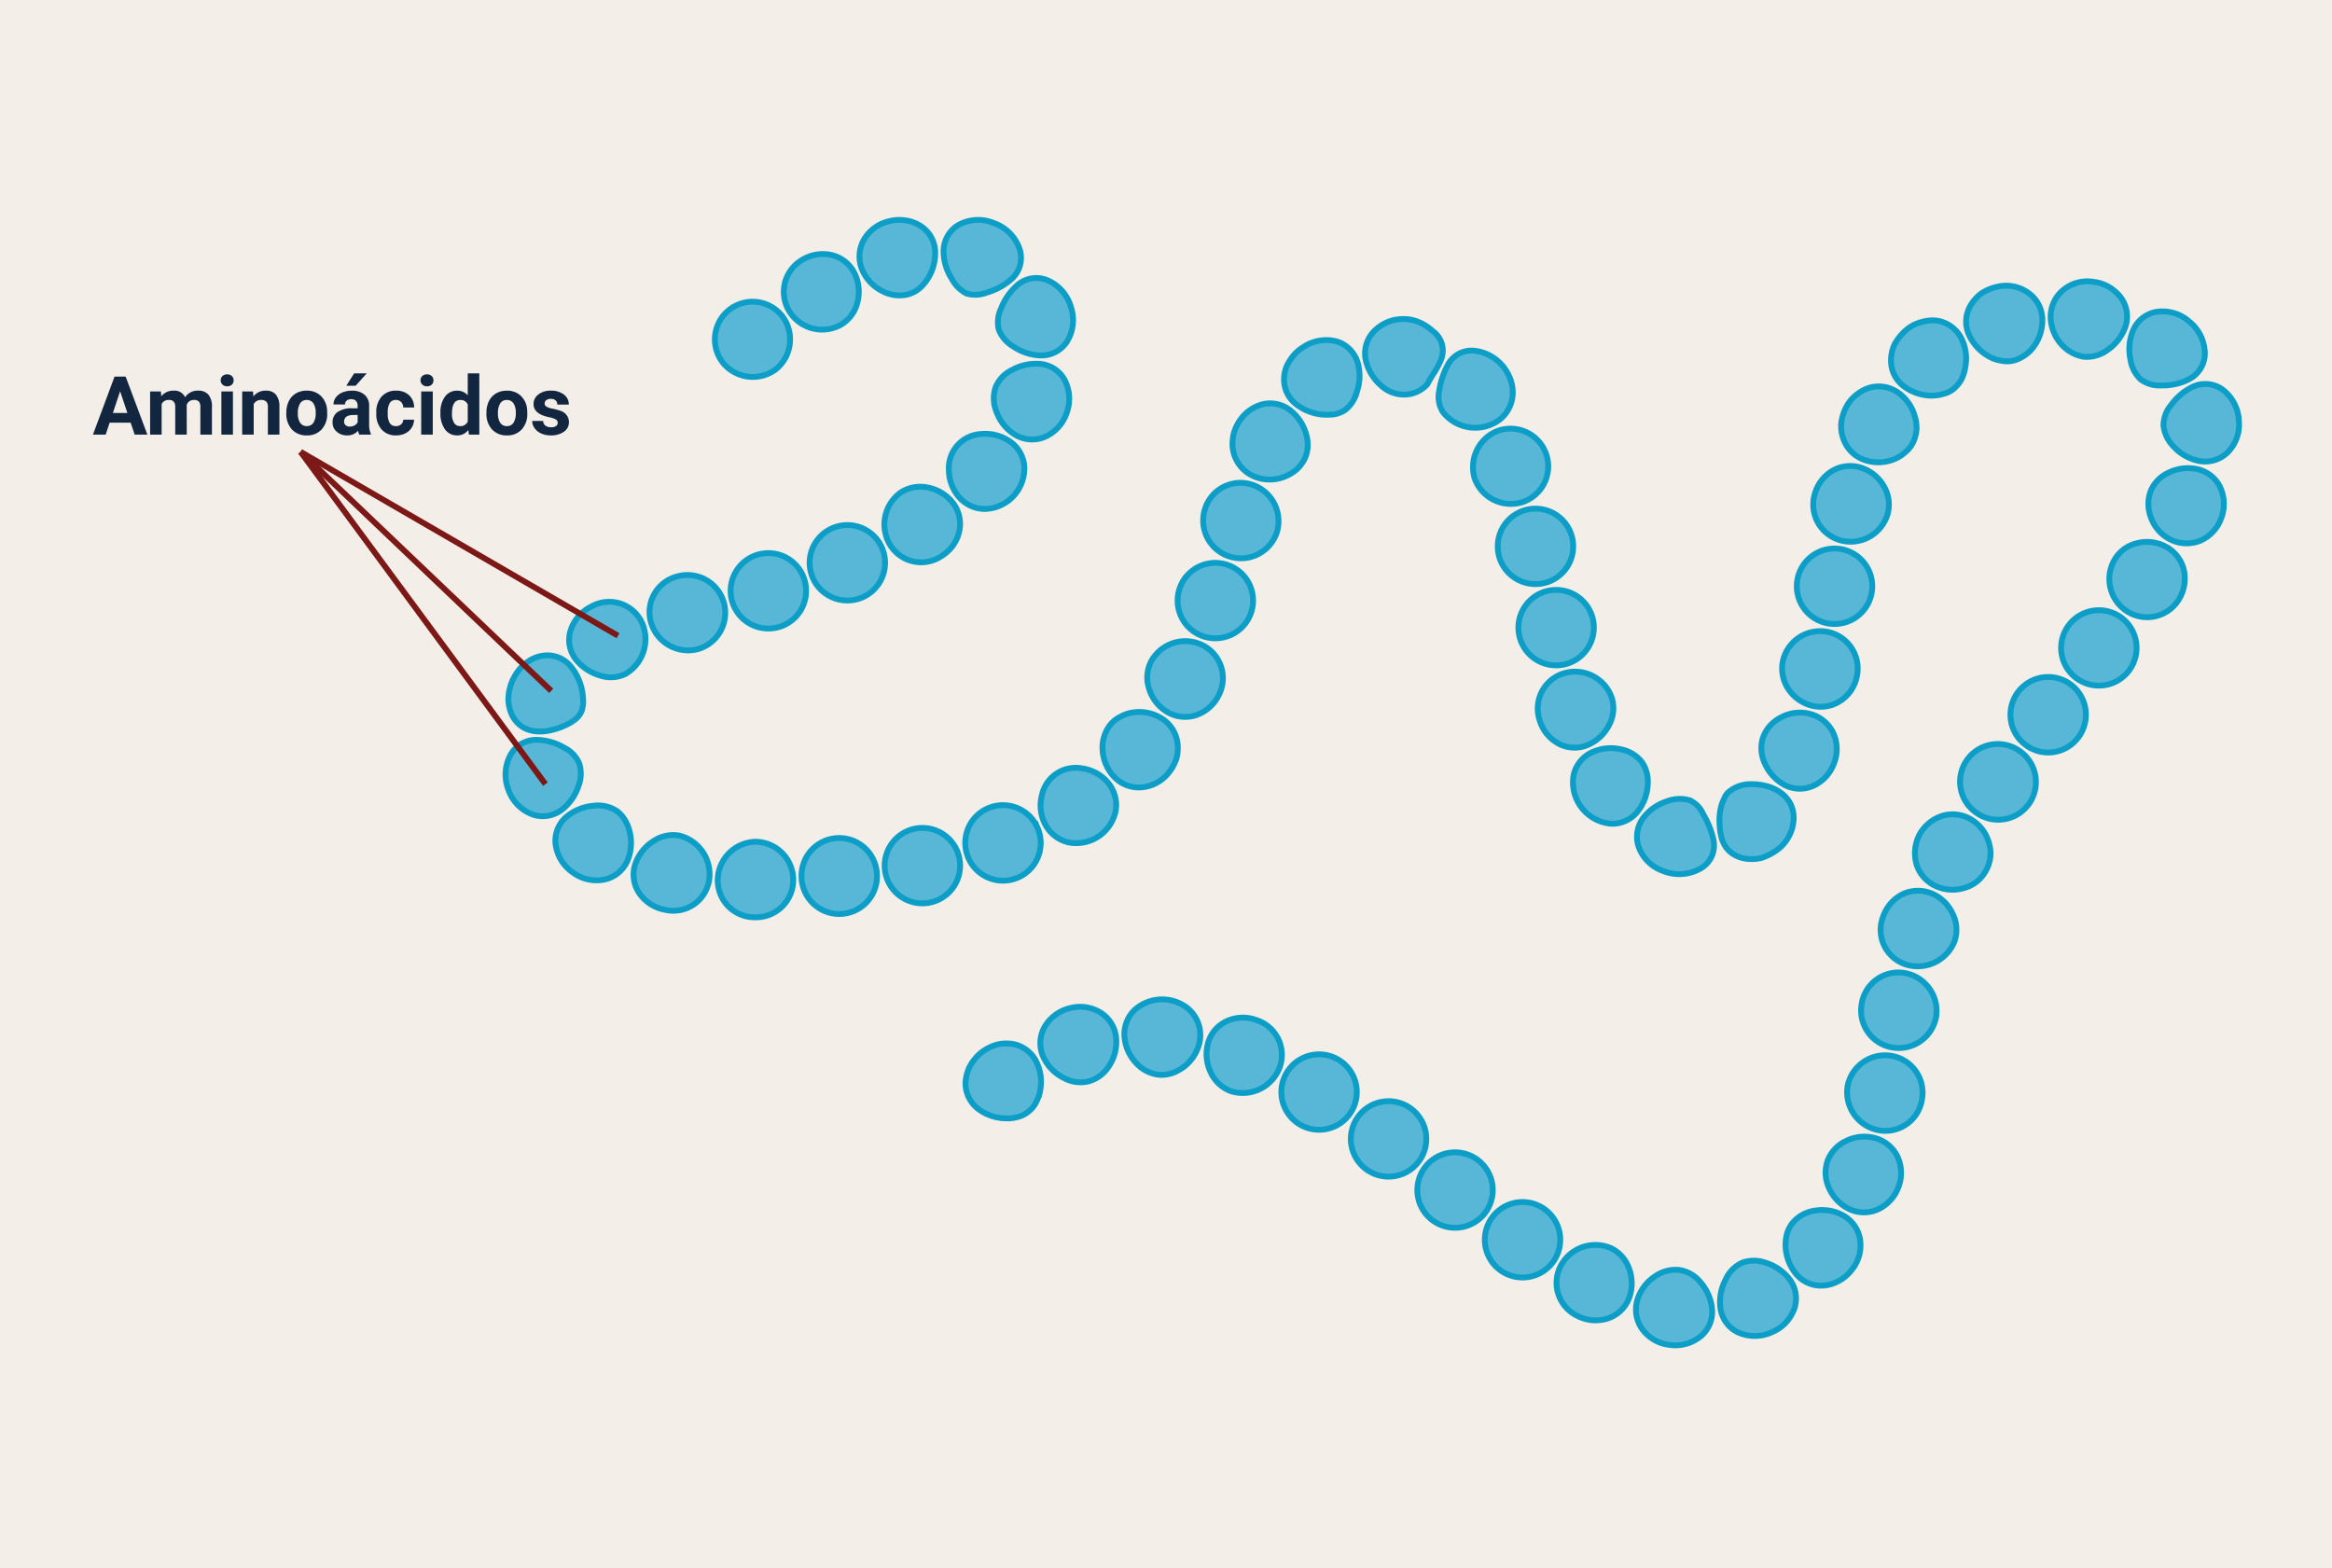 <svg xmlns="http://www.w3.org/2000/svg" xmlns:xlink="http://www.w3.org/1999/xlink" width="400" height="269" viewBox="0 0 400 269">
  <defs>
    <clipPath id="clip-path">
      <rect id="Rectángulo_401633" data-name="Rectángulo 401633" width="298.773" height="194.477" fill="none"/>
    </clipPath>
  </defs>
  <g id="Grupo_1101721" data-name="Grupo 1101721" transform="translate(-1020.051 -6734)">
    <rect id="Rectángulo_401638" data-name="Rectángulo 401638" width="400" height="269" transform="translate(1020.051 6734)" fill="#f4eee8"/>
    <g id="Grupo_1101535" data-name="Grupo 1101535" transform="translate(1.051 -37)">
      <path id="Trazado_893711" data-name="Trazado 893711" d="M-34.593-2.051h-3.6L-38.873,0h-2.181l3.705-9.953h1.9L-31.722,0H-33.9Zm-3.042-1.661h2.488L-36.4-7.437ZM-29.4-7.4l.062.827a2.6,2.6,0,0,1,2.126-.964,1.973,1.973,0,0,1,1.962,1.128,2.54,2.54,0,0,1,2.222-1.128,2.206,2.206,0,0,1,1.791.7,3.221,3.221,0,0,1,.588,2.109V0H-22.63V-4.728a1.414,1.414,0,0,0-.246-.922,1.089,1.089,0,0,0-.868-.291,1.233,1.233,0,0,0-1.23.85L-24.968,0h-1.976V-4.721a1.4,1.4,0,0,0-.253-.932,1.1,1.1,0,0,0-.861-.288,1.28,1.28,0,0,0-1.217.7V0H-31.25V-7.4ZM-17.045,0h-1.982V-7.4h1.982Zm-2.1-9.311a.973.973,0,0,1,.3-.731,1.117,1.117,0,0,1,.81-.287,1.12,1.12,0,0,1,.807.287.967.967,0,0,1,.3.731.97.97,0,0,1-.3.738,1.122,1.122,0,0,1-.8.287,1.122,1.122,0,0,1-.8-.287A.97.97,0,0,1-19.144-9.311ZM-13.6-7.4l.062.854a2.582,2.582,0,0,1,2.126-.991,2.146,2.146,0,0,1,1.75.69,3.221,3.221,0,0,1,.588,2.064V0H-11.05V-4.741a1.287,1.287,0,0,0-.273-.915,1.222,1.222,0,0,0-.909-.284,1.359,1.359,0,0,0-1.251.713V0h-1.976V-7.4Zm5.715,3.63a4.387,4.387,0,0,1,.424-1.962,3.1,3.1,0,0,1,1.22-1.333,3.56,3.56,0,0,1,1.849-.472,3.368,3.368,0,0,1,2.444.916A3.676,3.676,0,0,1-.892-4.129l.014.506a3.866,3.866,0,0,1-.95,2.731A3.3,3.3,0,0,1-4.378.137,3.319,3.319,0,0,1-6.932-.889a3.934,3.934,0,0,1-.954-2.789Zm1.976.14a2.765,2.765,0,0,0,.4,1.612,1.308,1.308,0,0,0,1.135.558,1.311,1.311,0,0,0,1.121-.551,3.025,3.025,0,0,0,.4-1.763,2.737,2.737,0,0,0-.4-1.6A1.311,1.311,0,0,0-4.392-5.94a1.29,1.29,0,0,0-1.121.565A3.076,3.076,0,0,0-5.91-3.626ZM4.625,0a2.194,2.194,0,0,1-.2-.663,2.39,2.39,0,0,1-1.866.8,2.626,2.626,0,0,1-1.8-.629A2.023,2.023,0,0,1,.044-2.078a2.09,2.09,0,0,1,.872-1.8,4.3,4.3,0,0,1,2.519-.636h.909v-.424a1.219,1.219,0,0,0-.263-.82A1.035,1.035,0,0,0,3.25-6.07a1.177,1.177,0,0,0-.783.239.813.813,0,0,0-.284.656H.208A1.984,1.984,0,0,1,.6-6.364a2.621,2.621,0,0,1,1.121-.858,4.086,4.086,0,0,1,1.627-.311,3.228,3.228,0,0,1,2.17.687,2.4,2.4,0,0,1,.8,1.931v3.206A3.536,3.536,0,0,0,6.621-.116V0ZM2.991-1.374A1.7,1.7,0,0,0,3.8-1.569a1.28,1.28,0,0,0,.547-.523V-3.363H3.606q-1.483,0-1.579,1.025l-.007.116a.791.791,0,0,0,.26.608A1.009,1.009,0,0,0,2.991-1.374ZM3.743-10.5H5.9L4-8.381H2.4ZM10.92-1.456a1.3,1.3,0,0,0,.889-.3,1.054,1.054,0,0,0,.355-.8h1.853a2.534,2.534,0,0,1-.41,1.377,2.706,2.706,0,0,1-1.1.971,3.455,3.455,0,0,1-1.548.345,3.211,3.211,0,0,1-2.5-1.008,3.99,3.99,0,0,1-.916-2.786v-.13a3.944,3.944,0,0,1,.909-2.728,3.174,3.174,0,0,1,2.5-1.019,3.111,3.111,0,0,1,2.225.79,2.8,2.8,0,0,1,.851,2.1H12.165a1.358,1.358,0,0,0-.355-.938,1.185,1.185,0,0,0-.9-.361,1.19,1.19,0,0,0-1.042.5A2.916,2.916,0,0,0,9.512-3.8V-3.6a2.953,2.953,0,0,0,.349,1.643A1.2,1.2,0,0,0,10.92-1.456ZM17.23,0H15.248V-7.4H17.23Zm-2.1-9.311a.973.973,0,0,1,.3-.731,1.117,1.117,0,0,1,.81-.287,1.12,1.12,0,0,1,.807.287.967.967,0,0,1,.3.731.97.97,0,0,1-.3.738,1.122,1.122,0,0,1-.8.287,1.122,1.122,0,0,1-.8-.287A.97.97,0,0,1,15.131-9.311Zm3.418,5.558a4.457,4.457,0,0,1,.776-2.755,2.517,2.517,0,0,1,2.123-1.025,2.265,2.265,0,0,1,1.784.807V-10.5h1.982V0H23.43l-.1-.786a2.325,2.325,0,0,1-1.9.923,2.511,2.511,0,0,1-2.1-1.029A4.6,4.6,0,0,1,18.549-3.753Zm1.976.141a2.936,2.936,0,0,0,.362,1.6,1.179,1.179,0,0,0,1.053.556,1.321,1.321,0,0,0,1.292-.776V-5.164a1.3,1.3,0,0,0-1.278-.776Q20.525-5.94,20.525-3.612Zm5.913-.154a4.387,4.387,0,0,1,.424-1.962,3.1,3.1,0,0,1,1.22-1.333,3.56,3.56,0,0,1,1.849-.472,3.368,3.368,0,0,1,2.444.916,3.676,3.676,0,0,1,1.056,2.488l.014.506a3.866,3.866,0,0,1-.95,2.731A3.3,3.3,0,0,1,29.945.137,3.319,3.319,0,0,1,27.392-.889a3.934,3.934,0,0,1-.954-2.789Zm1.976.14a2.765,2.765,0,0,0,.4,1.612,1.308,1.308,0,0,0,1.135.558,1.311,1.311,0,0,0,1.121-.551,3.025,3.025,0,0,0,.4-1.763,2.737,2.737,0,0,0-.4-1.6,1.311,1.311,0,0,0-1.135-.568,1.29,1.29,0,0,0-1.121.565A3.076,3.076,0,0,0,28.414-3.626ZM38.667-2.044a.637.637,0,0,0-.359-.571,4.077,4.077,0,0,0-1.152-.373q-2.639-.554-2.639-2.242a2.032,2.032,0,0,1,.817-1.644,3.3,3.3,0,0,1,2.136-.66,3.547,3.547,0,0,1,2.252.663,2.09,2.09,0,0,1,.844,1.723H38.592a.956.956,0,0,0-.273-.7,1.157,1.157,0,0,0-.854-.277,1.182,1.182,0,0,0-.772.226.712.712,0,0,0-.273.574.609.609,0,0,0,.311.53,3.2,3.2,0,0,0,1.049.349,8.571,8.571,0,0,1,1.244.332,2.044,2.044,0,0,1,1.565,1.989A1.929,1.929,0,0,1,39.72-.489a3.745,3.745,0,0,1-2.242.625,3.912,3.912,0,0,1-1.651-.332A2.77,2.77,0,0,1,34.7-1.1a2.113,2.113,0,0,1-.41-1.248h1.873a1.031,1.031,0,0,0,.39.807,1.546,1.546,0,0,0,.971.28,1.43,1.43,0,0,0,.858-.215A.67.67,0,0,0,38.667-2.044Z" transform="translate(1076 6845.547)" fill="#12263f"/>
      <g id="Grupo_1101519" data-name="Grupo 1101519" transform="translate(1105 6808)">
        <g id="Grupo_1101518" data-name="Grupo 1101518" clip-path="url(#clip-path)">
          <path id="Trazado_891242" data-name="Trazado 891242" d="M37.069,12.893a6.615,6.615,0,0,1-1.281,8.953,6.617,6.617,0,0,1-8.981-1.078,6.47,6.47,0,1,1,10.262-7.875" transform="translate(11.256 4.529)" fill="#58b7d6"/>
          <path id="Trazado_891243" data-name="Trazado 891243" d="M37.069,12.893a6.615,6.615,0,0,1-1.281,8.953,6.617,6.617,0,0,1-8.981-1.078,6.47,6.47,0,1,1,10.262-7.875Z" transform="translate(11.256 4.529)" fill="none" stroke="#0c9ec6" stroke-miterlimit="10" stroke-width="1"/>
          <path id="Trazado_891244" data-name="Trazado 891244" d="M45.736,8a7.177,7.177,0,0,1,.406,4.911,6.08,6.08,0,0,1-2.723,3.717,6.617,6.617,0,0,1-8.81-2.047A6.353,6.353,0,0,1,36.69,5.553a6.764,6.764,0,0,1,5.243-.78A5.916,5.916,0,0,1,45.736,8" transform="translate(14.908 2.022)" fill="#58b7d6"/>
          <path id="Trazado_891245" data-name="Trazado 891245" d="M45.736,8a7.177,7.177,0,0,1,.406,4.911,6.08,6.08,0,0,1-2.723,3.717,6.617,6.617,0,0,1-8.81-2.047A6.353,6.353,0,0,1,36.69,5.553a6.764,6.764,0,0,1,5.243-.78A5.916,5.916,0,0,1,45.736,8Z" transform="translate(14.908 2.022)" fill="none" stroke="#0c9ec6" stroke-miterlimit="10" stroke-width="1"/>
          <path id="Trazado_891246" data-name="Trazado 891246" d="M55.5,5.964a8.264,8.264,0,0,1-1.331,4.713,7.3,7.3,0,0,1-1.449,1.635,5.391,5.391,0,0,1-1.887.962,6.169,6.169,0,0,1-4.356-.543A7.266,7.266,0,0,1,43.044,9.2a5.872,5.872,0,0,1,.064-5A6.7,6.7,0,0,1,47.426.767,7.081,7.081,0,0,1,50.443.588a6.138,6.138,0,0,1,2.611.99A5.424,5.424,0,0,1,55.5,5.964" transform="translate(18.909 0.222)" fill="#58b7d6"/>
          <path id="Trazado_891247" data-name="Trazado 891247" d="M55.5,5.964a8.264,8.264,0,0,1-1.331,4.713,7.3,7.3,0,0,1-1.449,1.635,5.391,5.391,0,0,1-1.887.962,6.169,6.169,0,0,1-4.356-.543A7.266,7.266,0,0,1,43.044,9.2a5.872,5.872,0,0,1,.064-5A6.7,6.7,0,0,1,47.426.767,7.081,7.081,0,0,1,50.443.588a6.138,6.138,0,0,1,2.611.99A5.424,5.424,0,0,1,55.5,5.964Z" transform="translate(18.909 0.222)" fill="none" stroke="#0c9ec6" stroke-miterlimit="10" stroke-width="1"/>
          <path id="Trazado_891248" data-name="Trazado 891248" d="M64.2,10.6a10.912,10.912,0,0,1-4.252,2.352,5.55,5.55,0,0,1-3.47.192,5.905,5.905,0,0,1-2.57-2.551A8.836,8.836,0,0,1,52.5,5.925,5.269,5.269,0,0,1,54.87,1.474a6.986,6.986,0,0,1,6.295-.419,7.1,7.1,0,0,1,4.451,4.688A4.856,4.856,0,0,1,64.2,10.6" transform="translate(23.348 0.225)" fill="#58b7d6"/>
          <path id="Trazado_891249" data-name="Trazado 891249" d="M64.2,10.6a10.912,10.912,0,0,1-4.252,2.352,5.55,5.55,0,0,1-3.47.192,5.905,5.905,0,0,1-2.57-2.551A8.836,8.836,0,0,1,52.5,5.925,5.269,5.269,0,0,1,54.87,1.474a6.986,6.986,0,0,1,6.295-.419,7.1,7.1,0,0,1,4.451,4.688A4.856,4.856,0,0,1,64.2,10.6Z" transform="translate(23.348 0.225)" fill="none" stroke="#0c9ec6" stroke-miterlimit="10" stroke-width="1"/>
          <path id="Trazado_891250" data-name="Trazado 891250" d="M66.183,20.681a8.948,8.948,0,0,1-4.628-1.565A5.718,5.718,0,0,1,59.1,16.222a5.4,5.4,0,0,1,.418-3.636A10.2,10.2,0,0,1,62.3,8.61a4.97,4.97,0,0,1,4.983-.9,7.116,7.116,0,0,1,4.2,4.665,7,7,0,0,1-.78,6.081,5.222,5.222,0,0,1-4.515,2.222" transform="translate(26.211 3.29)" fill="#58b7d6"/>
          <path id="Trazado_891251" data-name="Trazado 891251" d="M66.183,20.681a8.948,8.948,0,0,1-4.628-1.565A5.718,5.718,0,0,1,59.1,16.222a5.4,5.4,0,0,1,.418-3.636A10.2,10.2,0,0,1,62.3,8.61a4.97,4.97,0,0,1,4.983-.9,7.116,7.116,0,0,1,4.2,4.665,7,7,0,0,1-.78,6.081A5.222,5.222,0,0,1,66.183,20.681Z" transform="translate(26.211 3.29)" fill="none" stroke="#0c9ec6" stroke-miterlimit="10" stroke-width="1"/>
          <path id="Trazado_891252" data-name="Trazado 891252" d="M61.944,29.649a7.663,7.663,0,0,1-3.033-3.86,5.991,5.991,0,0,1-.137-4.183,5.657,5.657,0,0,1,2.777-2.939,8.6,8.6,0,0,1,4.76-1.072,5.326,5.326,0,0,1,4.262,2.684,7.016,7.016,0,0,1,.341,5.869,6.827,6.827,0,0,1-4,4.1,5.66,5.66,0,0,1-4.973-.6" transform="translate(25.999 7.815)" fill="#58b7d6"/>
          <path id="Trazado_891253" data-name="Trazado 891253" d="M61.944,29.649a7.663,7.663,0,0,1-3.033-3.86,5.991,5.991,0,0,1-.137-4.183,5.657,5.657,0,0,1,2.777-2.939,8.6,8.6,0,0,1,4.76-1.072,5.326,5.326,0,0,1,4.262,2.684,7.016,7.016,0,0,1,.341,5.869,6.827,6.827,0,0,1-4,4.1A5.66,5.66,0,0,1,61.944,29.649Z" transform="translate(25.999 7.815)" fill="none" stroke="#0c9ec6" stroke-miterlimit="10" stroke-width="1"/>
          <path id="Trazado_891254" data-name="Trazado 891254" d="M54.791,36.649a7.205,7.205,0,0,1-1.663-4.633,5.835,5.835,0,0,1,5.63-6.094,7.473,7.473,0,0,1,4.766,1.229,5.75,5.75,0,0,1,2.544,4.3,6.968,6.968,0,0,1-6.763,7.336,5.9,5.9,0,0,1-4.515-2.138" transform="translate(23.628 11.519)" fill="#58b7d6"/>
          <path id="Trazado_891255" data-name="Trazado 891255" d="M54.791,36.649a7.205,7.205,0,0,1-1.663-4.633,5.835,5.835,0,0,1,5.63-6.094,7.473,7.473,0,0,1,4.766,1.229,5.75,5.75,0,0,1,2.544,4.3,6.968,6.968,0,0,1-6.763,7.336A5.9,5.9,0,0,1,54.791,36.649Z" transform="translate(23.628 11.519)" fill="none" stroke="#0c9ec6" stroke-miterlimit="10" stroke-width="1"/>
          <path id="Trazado_891256" data-name="Trazado 891256" d="M46.266,41.84a6.771,6.771,0,0,1,2.047-8.709,6.251,6.251,0,0,1,4.512-.838,7.174,7.174,0,0,1,4.258,2.485A5.917,5.917,0,0,1,58.358,39.6,6.619,6.619,0,0,1,55.374,44a6.254,6.254,0,0,1-9.108-2.163" transform="translate(20.228 14.312)" fill="#58b7d6"/>
          <path id="Trazado_891257" data-name="Trazado 891257" d="M46.266,41.84a6.771,6.771,0,0,1,2.047-8.709,6.251,6.251,0,0,1,4.512-.838,7.174,7.174,0,0,1,4.258,2.485A5.917,5.917,0,0,1,58.358,39.6,6.619,6.619,0,0,1,55.374,44,6.254,6.254,0,0,1,46.266,41.84Z" transform="translate(20.228 14.312)" fill="none" stroke="#0c9ec6" stroke-miterlimit="10" stroke-width="1"/>
          <path id="Trazado_891258" data-name="Trazado 891258" d="M37.021,45.536a6.469,6.469,0,0,1,11.9-5.061,6.469,6.469,0,1,1-11.9,5.061" transform="translate(16.293 16.342)" fill="#58b7d6"/>
          <path id="Trazado_891259" data-name="Trazado 891259" d="M37.021,45.536a6.469,6.469,0,0,1,11.9-5.061,6.469,6.469,0,1,1-11.9,5.061Z" transform="translate(16.293 16.342)" fill="none" stroke="#0c9ec6" stroke-miterlimit="10" stroke-width="1"/>
          <path id="Trazado_891260" data-name="Trazado 891260" d="M27.463,48.309A6.47,6.47,0,0,1,39.84,44.54a6.47,6.47,0,1,1-12.377,3.769" transform="translate(12.113 17.816)" fill="#58b7d6"/>
          <path id="Trazado_891261" data-name="Trazado 891261" d="M27.463,48.309A6.47,6.47,0,0,1,39.84,44.54a6.47,6.47,0,1,1-12.377,3.769Z" transform="translate(12.113 17.816)" fill="none" stroke="#0c9ec6" stroke-miterlimit="10" stroke-width="1"/>
          <path id="Trazado_891262" data-name="Trazado 891262" d="M17.886,50.922a6.335,6.335,0,0,1,4.6-8.056,6.481,6.481,0,0,1,3.236,12.552,6.643,6.643,0,0,1-7.838-4.5" transform="translate(7.813 18.973)" fill="#58b7d6"/>
          <path id="Trazado_891263" data-name="Trazado 891263" d="M17.886,50.922a6.335,6.335,0,0,1,4.6-8.056,6.481,6.481,0,0,1,3.236,12.552A6.643,6.643,0,0,1,17.886,50.922Z" transform="translate(7.813 18.973)" fill="none" stroke="#0c9ec6" stroke-miterlimit="10" stroke-width="1"/>
          <path id="Trazado_891264" data-name="Trazado 891264" d="M9.318,55.863a5.425,5.425,0,0,1-1.088-4.9,6.906,6.906,0,0,1,3.657-4.336,6.182,6.182,0,0,1,8.868,3.329,6.924,6.924,0,0,1-3.082,8.271,5.812,5.812,0,0,1-4.232.276,8.262,8.262,0,0,1-4.123-2.637" transform="translate(3.576 20.399)" fill="#58b7d6"/>
          <path id="Trazado_891265" data-name="Trazado 891265" d="M9.318,55.863a5.425,5.425,0,0,1-1.088-4.9,6.906,6.906,0,0,1,3.657-4.336,6.182,6.182,0,0,1,8.868,3.329,6.924,6.924,0,0,1-3.082,8.271,5.812,5.812,0,0,1-4.232.276A8.262,8.262,0,0,1,9.318,55.863Z" transform="translate(3.576 20.399)" fill="none" stroke="#0c9ec6" stroke-miterlimit="10" stroke-width="1"/>
          <path id="Trazado_891266" data-name="Trazado 891266" d="M5.728,65.251a5.448,5.448,0,0,1-2.482-.773,5.12,5.12,0,0,1-1.768-1.985A6.621,6.621,0,0,1,.833,59.47a8.259,8.259,0,0,1,.9-3.363A10.738,10.738,0,0,1,2.717,54.6a7.73,7.73,0,0,1,1.24-1.146A5.9,5.9,0,0,1,6.7,52.265a5.179,5.179,0,0,1,4.736,1.728A9.149,9.149,0,0,1,13.5,58.407a10.21,10.21,0,0,1,.159,2.011,4.272,4.272,0,0,1-.137.852,2.269,2.269,0,0,1-.272.774,3.463,3.463,0,0,1-1.1,1.254,7.79,7.79,0,0,1-1.674.956,11.527,11.527,0,0,1-2.209.753,8.118,8.118,0,0,1-2.536.243" transform="translate(0.37 23.211)" fill="#58b7d6"/>
          <path id="Trazado_891267" data-name="Trazado 891267" d="M5.728,65.251a5.448,5.448,0,0,1-2.482-.773,5.12,5.12,0,0,1-1.768-1.985A6.621,6.621,0,0,1,.833,59.47a8.259,8.259,0,0,1,.9-3.363A10.738,10.738,0,0,1,2.717,54.6a7.73,7.73,0,0,1,1.24-1.146A5.9,5.9,0,0,1,6.7,52.265a5.179,5.179,0,0,1,4.736,1.728A9.149,9.149,0,0,1,13.5,58.407a10.21,10.21,0,0,1,.159,2.011,4.272,4.272,0,0,1-.137.852,2.269,2.269,0,0,1-.272.774,3.463,3.463,0,0,1-1.1,1.254,7.79,7.79,0,0,1-1.674.956,11.527,11.527,0,0,1-2.209.753A8.118,8.118,0,0,1,5.728,65.251Z" transform="translate(0.37 23.211)" fill="none" stroke="#0c9ec6" stroke-miterlimit="10" stroke-width="1"/>
          <path id="Trazado_891268" data-name="Trazado 891268" d="M10.177,74.19a5.354,5.354,0,0,1-4.95.876,6.939,6.939,0,0,1-4.236-4.24,7.156,7.156,0,0,1,.423-6.146,5.077,5.077,0,0,1,4.412-2.453,9.668,9.668,0,0,1,4.684,1.325,5.361,5.361,0,0,1,2.615,2.715,5.8,5.8,0,0,1-.137,3.922,8.475,8.475,0,0,1-2.811,4" transform="translate(0.222 27.675)" fill="#58b7d6"/>
          <path id="Trazado_891269" data-name="Trazado 891269" d="M10.177,74.19a5.354,5.354,0,0,1-4.95.876,6.939,6.939,0,0,1-4.236-4.24,7.156,7.156,0,0,1,.423-6.146,5.077,5.077,0,0,1,4.412-2.453,9.668,9.668,0,0,1,4.684,1.325,5.361,5.361,0,0,1,2.615,2.715,5.8,5.8,0,0,1-.137,3.922A8.475,8.475,0,0,1,10.177,74.19Z" transform="translate(0.222 27.675)" fill="none" stroke="#0c9ec6" stroke-miterlimit="10" stroke-width="1"/>
          <path id="Trazado_891270" data-name="Trazado 891270" d="M18.855,79.3a5.6,5.6,0,0,1-3.723,3.35,6.794,6.794,0,0,1-5.7-1.127A6.924,6.924,0,0,1,6.425,76.45a5.392,5.392,0,0,1,2.017-4.6A8.372,8.372,0,0,1,13,70.059a5.806,5.806,0,0,1,3.917.881c2.018,1.425,3.241,5.019,1.942,8.364" transform="translate(2.85 31.148)" fill="#58b7d6"/>
          <path id="Trazado_891271" data-name="Trazado 891271" d="M18.855,79.3a5.6,5.6,0,0,1-3.723,3.35,6.794,6.794,0,0,1-5.7-1.127A6.924,6.924,0,0,1,6.425,76.45a5.392,5.392,0,0,1,2.017-4.6A8.372,8.372,0,0,1,13,70.059a5.806,5.806,0,0,1,3.917.881C18.931,72.365,20.153,75.959,18.855,79.3Z" transform="translate(2.85 31.148)" fill="none" stroke="#0c9ec6" stroke-miterlimit="10" stroke-width="1"/>
          <path id="Trazado_891272" data-name="Trazado 891272" d="M28.708,80.868a6.219,6.219,0,0,1-7.66,5.481,6.788,6.788,0,0,1-4.539-3.093,5.691,5.691,0,0,1-.438-4.984A7.592,7.592,0,0,1,19.221,74.5a6.025,6.025,0,0,1,4.333-.87,6.845,6.845,0,0,1,5.153,7.237" transform="translate(6.979 32.701)" fill="#58b7d6"/>
          <path id="Trazado_891273" data-name="Trazado 891273" d="M28.708,80.868a6.219,6.219,0,0,1-7.66,5.481,6.788,6.788,0,0,1-4.539-3.093,5.691,5.691,0,0,1-.438-4.984A7.592,7.592,0,0,1,19.221,74.5a6.025,6.025,0,0,1,4.333-.87A6.845,6.845,0,0,1,28.708,80.868Z" transform="translate(6.979 32.701)" fill="none" stroke="#0c9ec6" stroke-miterlimit="10" stroke-width="1"/>
          <path id="Trazado_891274" data-name="Trazado 891274" d="M38.638,80.711a6.4,6.4,0,0,1-6.478,6.578A6.326,6.326,0,0,1,25.7,80.616a6.656,6.656,0,0,1,6.475-6.289,6.554,6.554,0,0,1,6.461,6.384" transform="translate(11.422 33.056)" fill="#58b7d6"/>
          <path id="Trazado_891275" data-name="Trazado 891275" d="M38.638,80.711a6.4,6.4,0,0,1-6.478,6.578A6.326,6.326,0,0,1,25.7,80.616a6.656,6.656,0,0,1,6.475-6.289A6.554,6.554,0,0,1,38.638,80.711Z" transform="translate(11.422 33.056)" fill="none" stroke="#0c9ec6" stroke-miterlimit="10" stroke-width="1"/>
          <path id="Trazado_891276" data-name="Trazado 891276" d="M48.546,79.816a6.47,6.47,0,1,1-12.9,1,6.469,6.469,0,0,1,12.9-1" transform="translate(15.853 32.9)" fill="#58b7d6"/>
          <path id="Trazado_891277" data-name="Trazado 891277" d="M48.546,79.816a6.47,6.47,0,1,1-12.9,1,6.469,6.469,0,0,1,12.9-1Z" transform="translate(15.853 32.9)" fill="none" stroke="#0c9ec6" stroke-miterlimit="10" stroke-width="1"/>
          <path id="Trazado_891278" data-name="Trazado 891278" d="M58.265,77.688a6.469,6.469,0,1,1-12.683,2.52,6.469,6.469,0,0,1,12.683-2.52" transform="translate(20.248 32.325)" fill="#58b7d6"/>
          <path id="Trazado_891279" data-name="Trazado 891279" d="M58.265,77.688a6.469,6.469,0,1,1-12.683,2.52,6.469,6.469,0,0,1,12.683-2.52Z" transform="translate(20.248 32.325)" fill="none" stroke="#0c9ec6" stroke-miterlimit="10" stroke-width="1"/>
          <path id="Trazado_891280" data-name="Trazado 891280" d="M67.452,73.872A6.468,6.468,0,1,1,55.386,78.5a6.466,6.466,0,0,1,12.065-4.625" transform="translate(24.519 31.14)" fill="#58b7d6"/>
          <path id="Trazado_891281" data-name="Trazado 891281" d="M67.452,73.872A6.468,6.468,0,1,1,55.386,78.5a6.466,6.466,0,0,1,12.065-4.625Z" transform="translate(24.519 31.14)" fill="none" stroke="#0c9ec6" stroke-miterlimit="10" stroke-width="1"/>
          <path id="Trazado_891282" data-name="Trazado 891282" d="M75.454,67.946a6.024,6.024,0,0,1,1.477,4.808,6.9,6.9,0,0,1-8.213,5.572A6.1,6.1,0,0,1,64.784,75.2a6.932,6.932,0,0,1-.563-4.86,5.93,5.93,0,0,1,6.917-4.688,7.041,7.041,0,0,1,4.315,2.3" transform="translate(28.47 29.152)" fill="#58b7d6"/>
          <path id="Trazado_891283" data-name="Trazado 891283" d="M75.454,67.946a6.024,6.024,0,0,1,1.477,4.808,6.9,6.9,0,0,1-8.213,5.572A6.1,6.1,0,0,1,64.784,75.2a6.932,6.932,0,0,1-.563-4.86,5.93,5.93,0,0,1,6.917-4.688A7.041,7.041,0,0,1,75.454,67.946Z" transform="translate(28.47 29.152)" fill="none" stroke="#0c9ec6" stroke-miterlimit="10" stroke-width="1"/>
          <path id="Trazado_891284" data-name="Trazado 891284" d="M81.575,60.062a5.851,5.851,0,0,1,2.657,4.187,6.877,6.877,0,0,1-.176,2.654,7.671,7.671,0,0,1-1.381,2.5,6.633,6.633,0,0,1-4.805,2.46,5.819,5.819,0,0,1-4.606-1.92,7.34,7.34,0,0,1-1.884-4.554,6.241,6.241,0,0,1,1.351-4.3,5.164,5.164,0,0,1,1.812-1.4,6.059,6.059,0,0,1,2.193-.706,7.244,7.244,0,0,1,4.84,1.086" transform="translate(31.739 26.203)" fill="#58b7d6"/>
          <path id="Trazado_891285" data-name="Trazado 891285" d="M81.575,60.062a5.851,5.851,0,0,1,2.657,4.187,6.877,6.877,0,0,1-.176,2.654,7.671,7.671,0,0,1-1.381,2.5,6.633,6.633,0,0,1-4.805,2.46,5.819,5.819,0,0,1-4.606-1.92,7.34,7.34,0,0,1-1.884-4.554,6.241,6.241,0,0,1,1.351-4.3,5.164,5.164,0,0,1,1.812-1.4,6.059,6.059,0,0,1,2.193-.706A7.244,7.244,0,0,1,81.575,60.062Z" transform="translate(31.739 26.203)" fill="none" stroke="#0c9ec6" stroke-miterlimit="10" stroke-width="1"/>
          <path id="Trazado_891286" data-name="Trazado 891286" d="M85.75,51.011A6.318,6.318,0,0,1,88.925,59.8a6.793,6.793,0,0,1-4.014,3.451,6.034,6.034,0,0,1-4.951-.685,7,7,0,0,1-2.975-3.918,6.056,6.056,0,0,1,.325-4.6,6.673,6.673,0,0,1,8.439-3.031" transform="translate(34.105 22.47)" fill="#58b7d6"/>
          <path id="Trazado_891287" data-name="Trazado 891287" d="M85.75,51.011A6.318,6.318,0,0,1,88.925,59.8a6.793,6.793,0,0,1-4.014,3.451,6.034,6.034,0,0,1-4.951-.685,7,7,0,0,1-2.975-3.918,6.056,6.056,0,0,1,.325-4.6A6.673,6.673,0,0,1,85.75,51.011Z" transform="translate(34.105 22.47)" fill="none" stroke="#0c9ec6" stroke-miterlimit="10" stroke-width="1"/>
          <path id="Trazado_891288" data-name="Trazado 891288" d="M88.792,41.54A6.47,6.47,0,1,1,84.649,53.8,6.47,6.47,0,0,1,88.792,41.54" transform="translate(35.743 18.348)" fill="#58b7d6"/>
          <path id="Trazado_891289" data-name="Trazado 891289" d="M88.792,41.54A6.47,6.47,0,1,1,84.649,53.8,6.47,6.47,0,0,1,88.792,41.54Z" transform="translate(35.743 18.348)" fill="none" stroke="#0c9ec6" stroke-miterlimit="10" stroke-width="1"/>
          <path id="Trazado_891290" data-name="Trazado 891290" d="M91.833,32.08a6.584,6.584,0,0,1,4.149,8.07,6.481,6.481,0,0,1-12.374-3.859,6.378,6.378,0,0,1,8.225-4.211" transform="translate(37.051 14.098)" fill="#58b7d6"/>
          <path id="Trazado_891291" data-name="Trazado 891291" d="M91.833,32.08a6.584,6.584,0,0,1,4.149,8.07,6.481,6.481,0,0,1-12.374-3.859A6.378,6.378,0,0,1,91.833,32.08Z" transform="translate(37.051 14.098)" fill="none" stroke="#0c9ec6" stroke-miterlimit="10" stroke-width="1"/>
          <path id="Trazado_891292" data-name="Trazado 891292" d="M96.73,23.484a7.891,7.891,0,0,1,2.7,4.073,6.111,6.111,0,0,1,.26,2.21,5.4,5.4,0,0,1-.562,2.132,6.487,6.487,0,0,1-1.4,1.786,7.465,7.465,0,0,1-2.02,1.186,6.908,6.908,0,0,1-4.934.046,6.092,6.092,0,0,1-3.561-3.488,5.925,5.925,0,0,1-.4-2.593,6.47,6.47,0,0,1,.741-2.771,7.254,7.254,0,0,1,1.816-2.307A6.935,6.935,0,0,1,91.8,22.477a5.584,5.584,0,0,1,4.927,1.007" transform="translate(38.606 9.908)" fill="#58b7d6"/>
          <path id="Trazado_891293" data-name="Trazado 891293" d="M96.73,23.484a7.891,7.891,0,0,1,2.7,4.073,6.111,6.111,0,0,1,.26,2.21,5.4,5.4,0,0,1-.562,2.132,6.487,6.487,0,0,1-1.4,1.786,7.465,7.465,0,0,1-2.02,1.186,6.908,6.908,0,0,1-4.934.046,6.092,6.092,0,0,1-3.561-3.488,5.925,5.925,0,0,1-.4-2.593,6.47,6.47,0,0,1,.741-2.771,7.254,7.254,0,0,1,1.816-2.307A6.935,6.935,0,0,1,91.8,22.477,5.584,5.584,0,0,1,96.73,23.484Z" transform="translate(38.606 9.908)" fill="none" stroke="#0c9ec6" stroke-miterlimit="10" stroke-width="1"/>
          <path id="Trazado_891294" data-name="Trazado 891294" d="M105.591,18.77a8.249,8.249,0,0,1-.178,4.849,5.681,5.681,0,0,1-2.148,3.236,5.74,5.74,0,0,1-1.731.652,11.2,11.2,0,0,1-2.1.033,8.513,8.513,0,0,1-4.552-1.859,5.33,5.33,0,0,1-1.942-4.609,5.45,5.45,0,0,1,.936-2.732A6.78,6.78,0,0,1,96.186,16a7.05,7.05,0,0,1,5.968-.943,5.474,5.474,0,0,1,3.437,3.717" transform="translate(41.328 6.566)" fill="#58b7d6"/>
          <path id="Trazado_891295" data-name="Trazado 891295" d="M105.591,18.77a8.249,8.249,0,0,1-.178,4.849,5.681,5.681,0,0,1-2.148,3.236,5.74,5.74,0,0,1-1.731.652,11.2,11.2,0,0,1-2.1.033,8.513,8.513,0,0,1-4.552-1.859,5.33,5.33,0,0,1-1.942-4.609,5.45,5.45,0,0,1,.936-2.732A6.78,6.78,0,0,1,96.186,16a7.05,7.05,0,0,1,5.968-.943A5.474,5.474,0,0,1,105.591,18.77Z" transform="translate(41.328 6.566)" fill="none" stroke="#0c9ec6" stroke-miterlimit="10" stroke-width="1"/>
          <path id="Trazado_891296" data-name="Trazado 891296" d="M115.521,19.346a12.766,12.766,0,0,1-1.209,2.244c-.422.65-.829,1.357-1.088,1.868a5.414,5.414,0,0,1-3.976,1.777,5.843,5.843,0,0,1-3.956-1.547,8.185,8.185,0,0,1-2.595-4.214,5.412,5.412,0,0,1,1.144-4.836,6.871,6.871,0,0,1,5.146-2.364,6.563,6.563,0,0,1,2.878.566,8.333,8.333,0,0,1,2.287,1.5,4.105,4.105,0,0,1,1.368,5.01" transform="translate(45.604 5.454)" fill="#58b7d6"/>
          <path id="Trazado_891297" data-name="Trazado 891297" d="M115.521,19.346a12.766,12.766,0,0,1-1.209,2.244c-.422.65-.829,1.357-1.088,1.868a5.414,5.414,0,0,1-3.976,1.777,5.843,5.843,0,0,1-3.956-1.547,8.185,8.185,0,0,1-2.595-4.214,5.412,5.412,0,0,1,1.144-4.836,6.871,6.871,0,0,1,5.146-2.364,6.563,6.563,0,0,1,2.878.566,8.333,8.333,0,0,1,2.287,1.5A4.105,4.105,0,0,1,115.521,19.346Z" transform="translate(45.604 5.454)" fill="none" stroke="#0c9ec6" stroke-miterlimit="10" stroke-width="1"/>
          <path id="Trazado_891298" data-name="Trazado 891298" d="M120.564,28.566a7.042,7.042,0,0,1-8.518-1.956,4.85,4.85,0,0,1-.669-3.726,13.715,13.715,0,0,1,1.547-4.564,4.608,4.608,0,0,1,4.557-2.275,7.383,7.383,0,0,1,5.247,3.223c2.491,3.7,1.047,7.813-2.164,9.3" transform="translate(49.49 7.125)" fill="#58b7d6"/>
          <path id="Trazado_891299" data-name="Trazado 891299" d="M120.564,28.566a7.042,7.042,0,0,1-8.518-1.956,4.85,4.85,0,0,1-.669-3.726,13.715,13.715,0,0,1,1.547-4.564,4.608,4.608,0,0,1,4.557-2.275,7.383,7.383,0,0,1,5.247,3.223C125.219,22.968,123.776,27.081,120.564,28.566Z" transform="translate(49.49 7.125)" fill="none" stroke="#0c9ec6" stroke-miterlimit="10" stroke-width="1"/>
          <path id="Trazado_891300" data-name="Trazado 891300" d="M123.864,37.908a6.61,6.61,0,0,1-8.161-3.9,6.682,6.682,0,0,1,3.661-8.226,6.469,6.469,0,1,1,4.5,12.124" transform="translate(51.294 11.218)" fill="#58b7d6"/>
          <path id="Trazado_891301" data-name="Trazado 891301" d="M123.864,37.908a6.61,6.61,0,0,1-8.161-3.9,6.682,6.682,0,0,1,3.661-8.226,6.469,6.469,0,1,1,4.5,12.124Z" transform="translate(51.294 11.218)" fill="none" stroke="#0c9ec6" stroke-miterlimit="10" stroke-width="1"/>
          <path id="Trazado_891302" data-name="Trazado 891302" d="M126.421,47.517a6.47,6.47,0,0,1-3.446-12.472,6.47,6.47,0,1,1,3.446,12.472" transform="translate(52.613 15.458)" fill="#58b7d6"/>
          <path id="Trazado_891303" data-name="Trazado 891303" d="M126.421,47.517a6.47,6.47,0,0,1-3.446-12.472,6.47,6.47,0,1,1,3.446,12.472Z" transform="translate(52.613 15.458)" fill="none" stroke="#0c9ec6" stroke-miterlimit="10" stroke-width="1"/>
          <path id="Trazado_891304" data-name="Trazado 891304" d="M128.684,57.206a6.47,6.47,0,1,1,4.837-7.792,6.489,6.489,0,0,1-4.837,7.792" transform="translate(53.695 19.756)" fill="#58b7d6"/>
          <path id="Trazado_891305" data-name="Trazado 891305" d="M128.684,57.206a6.47,6.47,0,1,1,4.837-7.792A6.489,6.489,0,0,1,128.684,57.206Z" transform="translate(53.695 19.756)" fill="none" stroke="#0c9ec6" stroke-miterlimit="10" stroke-width="1"/>
          <path id="Trazado_891306" data-name="Trazado 891306" d="M131.745,66.655a5.809,5.809,0,0,1-4.99-.092,6.752,6.752,0,0,1-3.417-4.165,6.32,6.32,0,0,1,4.639-8.1,6.672,6.672,0,0,1,7.8,4.447,6.09,6.09,0,0,1-.478,4.5,7.359,7.359,0,0,1-3.553,3.414" transform="translate(54.728 24.072)" fill="#58b7d6"/>
          <path id="Trazado_891307" data-name="Trazado 891307" d="M131.745,66.655a5.809,5.809,0,0,1-4.99-.092,6.752,6.752,0,0,1-3.417-4.165,6.32,6.32,0,0,1,4.639-8.1,6.672,6.672,0,0,1,7.8,4.447,6.09,6.09,0,0,1-.478,4.5A7.359,7.359,0,0,1,131.745,66.655Z" transform="translate(54.728 24.072)" fill="none" stroke="#0c9ec6" stroke-miterlimit="10" stroke-width="1"/>
          <path id="Trazado_891308" data-name="Trazado 891308" d="M138.275,74.143a5.52,5.52,0,0,1-4.583,2.028,7.126,7.126,0,0,1-6.34-8.371,5.67,5.67,0,0,1,3.154-3.882A7.635,7.635,0,0,1,135.4,63.4a6.072,6.072,0,0,1,3.625,2.154,6,6,0,0,1,1.03,4.011,8,8,0,0,1-1.776,4.574" transform="translate(56.572 28.117)" fill="#58b7d6"/>
          <path id="Trazado_891309" data-name="Trazado 891309" d="M138.275,74.143a5.52,5.52,0,0,1-4.583,2.028,7.126,7.126,0,0,1-6.34-8.371,5.67,5.67,0,0,1,3.154-3.882A7.635,7.635,0,0,1,135.4,63.4a6.072,6.072,0,0,1,3.625,2.154,6,6,0,0,1,1.03,4.011A8,8,0,0,1,138.275,74.143Z" transform="translate(56.572 28.117)" fill="none" stroke="#0c9ec6" stroke-miterlimit="10" stroke-width="1"/>
          <path id="Trazado_891310" data-name="Trazado 891310" d="M147.966,76.362a4.79,4.79,0,0,1-.247,2.563,4.625,4.625,0,0,1-1.76,2.121,7.384,7.384,0,0,1-6.616.578,6.838,6.838,0,0,1-4.287-4.324,5.409,5.409,0,0,1,.952-4.929,8.318,8.318,0,0,1,4.052-2.749,6.084,6.084,0,0,1,3.827-.136,4.624,4.624,0,0,1,2.306,2.4,14.76,14.76,0,0,1,1.771,4.479" transform="translate(59.961 30.792)" fill="#58b7d6"/>
          <path id="Trazado_891311" data-name="Trazado 891311" d="M147.966,76.362a4.79,4.79,0,0,1-.247,2.563,4.625,4.625,0,0,1-1.76,2.121,7.384,7.384,0,0,1-6.616.578,6.838,6.838,0,0,1-4.287-4.324,5.409,5.409,0,0,1,.952-4.929,8.318,8.318,0,0,1,4.052-2.749,6.084,6.084,0,0,1,3.827-.136,4.624,4.624,0,0,1,2.306,2.4A14.76,14.76,0,0,1,147.966,76.362Z" transform="translate(59.961 30.792)" fill="none" stroke="#0c9ec6" stroke-miterlimit="10" stroke-width="1"/>
          <path id="Trazado_891312" data-name="Trazado 891312" d="M154.792,68.723a5.833,5.833,0,0,1,1.832,1.836,5.3,5.3,0,0,1,.721,2.472,6.933,6.933,0,0,1-2.56,5.528,9.934,9.934,0,0,1-3.022,1.607,7.26,7.26,0,0,1-3.025.036,5.15,5.15,0,0,1-2.381-1.186,4.77,4.77,0,0,1-1.342-2.206,10.264,10.264,0,0,1-.38-2.536,9.742,9.742,0,0,1,.136-2.335,5.991,5.991,0,0,1,.615-1.872,2.847,2.847,0,0,1,1.021-1.4,5.788,5.788,0,0,1,3.632-1.172,9.178,9.178,0,0,1,2.391.257,7.352,7.352,0,0,1,2.362.969" transform="translate(64.317 30.017)" fill="#58b7d6"/>
          <path id="Trazado_891313" data-name="Trazado 891313" d="M154.792,68.723a5.833,5.833,0,0,1,1.832,1.836,5.3,5.3,0,0,1,.721,2.472,6.933,6.933,0,0,1-2.56,5.528,9.934,9.934,0,0,1-3.022,1.607,7.26,7.26,0,0,1-3.025.036,5.15,5.15,0,0,1-2.381-1.186,4.77,4.77,0,0,1-1.342-2.206,10.264,10.264,0,0,1-.38-2.536,9.742,9.742,0,0,1,.136-2.335,5.991,5.991,0,0,1,.615-1.872,2.847,2.847,0,0,1,1.021-1.4,5.788,5.788,0,0,1,3.632-1.172,9.178,9.178,0,0,1,2.391.257A7.352,7.352,0,0,1,154.792,68.723Z" transform="translate(64.317 30.017)" fill="none" stroke="#0c9ec6" stroke-miterlimit="10" stroke-width="1"/>
          <path id="Trazado_891314" data-name="Trazado 891314" d="M157.9,59.208a6.182,6.182,0,0,1,3.93,3.086,6.639,6.639,0,0,1,.247,5.335,7.111,7.111,0,0,1-1.514,2.469,6.936,6.936,0,0,1-2.255,1.542,5.613,5.613,0,0,1-5-.38,7.8,7.8,0,0,1-3.2-3.71,6.116,6.116,0,0,1-.509-2.184,5.578,5.578,0,0,1,.319-2.221,6.245,6.245,0,0,1,3.1-3.355,6.8,6.8,0,0,1,4.888-.582" transform="translate(66.531 26.237)" fill="#58b7d6"/>
          <path id="Trazado_891315" data-name="Trazado 891315" d="M157.9,59.208a6.182,6.182,0,0,1,3.93,3.086,6.639,6.639,0,0,1,.247,5.335,7.111,7.111,0,0,1-1.514,2.469,6.936,6.936,0,0,1-2.255,1.542,5.613,5.613,0,0,1-5-.38,7.8,7.8,0,0,1-3.2-3.71,6.116,6.116,0,0,1-.509-2.184,5.578,5.578,0,0,1,.319-2.221,6.245,6.245,0,0,1,3.1-3.355A6.8,6.8,0,0,1,157.9,59.208Z" transform="translate(66.531 26.237)" fill="none" stroke="#0c9ec6" stroke-miterlimit="10" stroke-width="1"/>
          <path id="Trazado_891316" data-name="Trazado 891316" d="M159.679,49.419a6.413,6.413,0,0,1,5.211,7.6,6.529,6.529,0,0,1-2.824,4.256,6.157,6.157,0,0,1-4.893.838,6.823,6.823,0,0,1-4.048-2.856,6.359,6.359,0,0,1-.959-4.7,6.542,6.542,0,0,1,7.514-5.135" transform="translate(67.625 21.937)" fill="#58b7d6"/>
          <path id="Trazado_891317" data-name="Trazado 891317" d="M159.679,49.419a6.413,6.413,0,0,1,5.211,7.6,6.529,6.529,0,0,1-2.824,4.256,6.157,6.157,0,0,1-4.893.838,6.823,6.823,0,0,1-4.048-2.856,6.359,6.359,0,0,1-.959-4.7A6.542,6.542,0,0,1,159.679,49.419Z" transform="translate(67.625 21.937)" fill="none" stroke="#0c9ec6" stroke-miterlimit="10" stroke-width="1"/>
          <path id="Trazado_891318" data-name="Trazado 891318" d="M161.411,39.624a6.47,6.47,0,0,1-2.252,12.743,6.47,6.47,0,1,1,2.252-12.743" transform="translate(68.385 17.566)" fill="#58b7d6"/>
          <path id="Trazado_891319" data-name="Trazado 891319" d="M161.411,39.624a6.47,6.47,0,0,1-2.252,12.743,6.47,6.47,0,1,1,2.252-12.743Z" transform="translate(68.385 17.566)" fill="none" stroke="#0c9ec6" stroke-miterlimit="10" stroke-width="1"/>
          <path id="Trazado_891320" data-name="Trazado 891320" d="M164.088,30.052a6.9,6.9,0,0,1,3.779,3.155,6.128,6.128,0,0,1,.66,4.655,6.6,6.6,0,0,1-7.713,4.7,6.369,6.369,0,0,1-4.843-7.917,6.729,6.729,0,0,1,3.141-4.151,6.1,6.1,0,0,1,4.976-.442" transform="translate(69.274 13.216)" fill="#58b7d6"/>
          <path id="Trazado_891321" data-name="Trazado 891321" d="M164.088,30.052a6.9,6.9,0,0,1,3.779,3.155,6.128,6.128,0,0,1,.66,4.655,6.6,6.6,0,0,1-7.713,4.7,6.369,6.369,0,0,1-4.843-7.917,6.729,6.729,0,0,1,3.141-4.151A6.1,6.1,0,0,1,164.088,30.052Z" transform="translate(69.274 13.216)" fill="none" stroke="#0c9ec6" stroke-miterlimit="10" stroke-width="1"/>
          <path id="Trazado_891322" data-name="Trazado 891322" d="M168.955,21.407a7.44,7.44,0,0,1,2.752,4.024,6.4,6.4,0,0,1,.288,2.271,6.489,6.489,0,0,1-.578,2.141A5.017,5.017,0,0,1,170,31.606a6.321,6.321,0,0,1-1.976,1.2,7.221,7.221,0,0,1-4.953.074,5.881,5.881,0,0,1-3.567-3.454,6.7,6.7,0,0,1-.445-2.614,7.859,7.859,0,0,1,.764-2.778,6.414,6.414,0,0,1,1.813-2.29A6.735,6.735,0,0,1,164,20.467a5.8,5.8,0,0,1,4.954.939" transform="translate(70.741 9.015)" fill="#58b7d6"/>
          <path id="Trazado_891323" data-name="Trazado 891323" d="M168.955,21.407a7.44,7.44,0,0,1,2.752,4.024,6.4,6.4,0,0,1,.288,2.271,6.489,6.489,0,0,1-.578,2.141A5.017,5.017,0,0,1,170,31.606a6.321,6.321,0,0,1-1.976,1.2,7.221,7.221,0,0,1-4.953.074,5.881,5.881,0,0,1-3.567-3.454,6.7,6.7,0,0,1-.445-2.614,7.859,7.859,0,0,1,.764-2.778,6.414,6.414,0,0,1,1.813-2.29A6.735,6.735,0,0,1,164,20.467,5.8,5.8,0,0,1,168.955,21.407Z" transform="translate(70.741 9.015)" fill="none" stroke="#0c9ec6" stroke-miterlimit="10" stroke-width="1"/>
          <path id="Trazado_891324" data-name="Trazado 891324" d="M177.1,15.61a7.68,7.68,0,0,1,.626,4.817,7.24,7.24,0,0,1-.643,2.1,6.211,6.211,0,0,1-1.273,1.575,4.088,4.088,0,0,1-1.825.928,6.6,6.6,0,0,1-2.151.306,8.071,8.071,0,0,1-4.667-1.617,5.455,5.455,0,0,1-2.183-4.474,6.577,6.577,0,0,1,.623-2.728,8.756,8.756,0,0,1,1.948-2.41,6.561,6.561,0,0,1,2.765-1.425,6.281,6.281,0,0,1,2.778-.172,5.688,5.688,0,0,1,4,3.095" transform="translate(73.374 5.527)" fill="#58b7d6"/>
          <path id="Trazado_891325" data-name="Trazado 891325" d="M177.1,15.61a7.68,7.68,0,0,1,.626,4.817,7.24,7.24,0,0,1-.643,2.1,6.211,6.211,0,0,1-1.273,1.575,4.088,4.088,0,0,1-1.825.928,6.6,6.6,0,0,1-2.151.306,8.071,8.071,0,0,1-4.667-1.617,5.455,5.455,0,0,1-2.183-4.474,6.577,6.577,0,0,1,.623-2.728,8.756,8.756,0,0,1,1.948-2.41,6.561,6.561,0,0,1,2.765-1.425,6.281,6.281,0,0,1,2.778-.172A5.688,5.688,0,0,1,177.1,15.61Z" transform="translate(73.374 5.527)" fill="none" stroke="#0c9ec6" stroke-miterlimit="10" stroke-width="1"/>
          <path id="Trazado_891326" data-name="Trazado 891326" d="M186.967,13.908a7.617,7.617,0,0,1-1.4,4.766,6.487,6.487,0,0,1-3.584,2.5,4.94,4.94,0,0,1-2.157-.02,5.863,5.863,0,0,1-2.052-.728,8.106,8.106,0,0,1-3.363-3.635,5.429,5.429,0,0,1,.181-4.961A7.129,7.129,0,0,1,176.417,9.7a7.711,7.711,0,0,1,2.739-1.185,6.482,6.482,0,0,1,5.438,1.042,5.647,5.647,0,0,1,2.372,4.347" transform="translate(77.342 3.695)" fill="#58b7d6"/>
          <path id="Trazado_891327" data-name="Trazado 891327" d="M186.967,13.908a7.617,7.617,0,0,1-1.4,4.766,6.487,6.487,0,0,1-3.584,2.5,4.94,4.94,0,0,1-2.157-.02,5.863,5.863,0,0,1-2.052-.728,8.106,8.106,0,0,1-3.363-3.635,5.429,5.429,0,0,1,.181-4.961A7.129,7.129,0,0,1,176.417,9.7a7.711,7.711,0,0,1,2.739-1.185,6.482,6.482,0,0,1,5.438,1.042A5.647,5.647,0,0,1,186.967,13.908Z" transform="translate(77.342 3.695)" fill="none" stroke="#0c9ec6" stroke-miterlimit="10" stroke-width="1"/>
          <path id="Trazado_891328" data-name="Trazado 891328" d="M196.685,15.785a8.124,8.124,0,0,1-3.064,3.827,5.913,5.913,0,0,1-4.028,1.11,6.559,6.559,0,0,1-3.751-2.06,7.177,7.177,0,0,1-1.9-4.551A5.918,5.918,0,0,1,185.836,9.5a6.458,6.458,0,0,1,5.377-1.634,6.854,6.854,0,0,1,4.928,2.939,5.471,5.471,0,0,1,.543,4.986" transform="translate(81.805 3.469)" fill="#58b7d6"/>
          <path id="Trazado_891329" data-name="Trazado 891329" d="M196.685,15.785a8.124,8.124,0,0,1-3.064,3.827,5.913,5.913,0,0,1-4.028,1.11,6.559,6.559,0,0,1-3.751-2.06,7.177,7.177,0,0,1-1.9-4.551A5.918,5.918,0,0,1,185.836,9.5a6.458,6.458,0,0,1,5.377-1.634,6.854,6.854,0,0,1,4.928,2.939A5.471,5.471,0,0,1,196.685,15.785Z" transform="translate(81.805 3.469)" fill="none" stroke="#0c9ec6" stroke-miterlimit="10" stroke-width="1"/>
          <path id="Trazado_891330" data-name="Trazado 891330" d="M203.516,23.005a9.951,9.951,0,0,1-4.743,1.065,5.406,5.406,0,0,1-3.545-1.027,5.909,5.909,0,0,1-1.764-3.434,8.438,8.438,0,0,1,.409-4.873,5.362,5.362,0,0,1,3.833-3.252,6.91,6.91,0,0,1,5.841,1.618,7.147,7.147,0,0,1,2.684,5.639,5.027,5.027,0,0,1-2.715,4.265" transform="translate(85.961 5.046)" fill="#58b7d6"/>
          <path id="Trazado_891331" data-name="Trazado 891331" d="M203.516,23.005a9.951,9.951,0,0,1-4.743,1.065,5.406,5.406,0,0,1-3.545-1.027,5.909,5.909,0,0,1-1.764-3.434,8.438,8.438,0,0,1,.409-4.873,5.362,5.362,0,0,1,3.833-3.252,6.91,6.91,0,0,1,5.841,1.618,7.147,7.147,0,0,1,2.684,5.639A5.027,5.027,0,0,1,203.516,23.005Z" transform="translate(85.961 5.046)" fill="none" stroke="#0c9ec6" stroke-miterlimit="10" stroke-width="1"/>
          <path id="Trazado_891332" data-name="Trazado 891332" d="M203.378,33.169a7.948,7.948,0,0,1-4.266-2.414,6.1,6.1,0,0,1-1.776-3.61,5.383,5.383,0,0,1,1.3-3.55,9.754,9.754,0,0,1,3.707-3.129,5.052,5.052,0,0,1,5.046.413,7.154,7.154,0,0,1,2.884,5.438,6.792,6.792,0,0,1-2.06,5.52,5.529,5.529,0,0,1-4.834,1.332" transform="translate(87.762 8.885)" fill="#58b7d6"/>
          <path id="Trazado_891333" data-name="Trazado 891333" d="M203.378,33.169a7.948,7.948,0,0,1-4.266-2.414,6.1,6.1,0,0,1-1.776-3.61,5.383,5.383,0,0,1,1.3-3.55,9.754,9.754,0,0,1,3.707-3.129,5.052,5.052,0,0,1,5.046.413,7.154,7.154,0,0,1,2.884,5.438,6.792,6.792,0,0,1-2.06,5.52A5.529,5.529,0,0,1,203.378,33.169Z" transform="translate(87.762 8.885)" fill="none" stroke="#0c9ec6" stroke-miterlimit="10" stroke-width="1"/>
          <path id="Trazado_891334" data-name="Trazado 891334" d="M199.2,42.153a6.735,6.735,0,0,1-3.219-3.716,6.317,6.317,0,0,1-.051-4.516,6.023,6.023,0,0,1,3.083-3.181,7.542,7.542,0,0,1,4.88-.6,5.717,5.717,0,0,1,3.947,3.07,6.794,6.794,0,0,1,.143,5.48,6.579,6.579,0,0,1-3.8,3.829,6.234,6.234,0,0,1-4.989-.364" transform="translate(86.963 13.329)" fill="#58b7d6"/>
          <path id="Trazado_891335" data-name="Trazado 891335" d="M199.2,42.153a6.735,6.735,0,0,1-3.219-3.716,6.317,6.317,0,0,1-.051-4.516,6.023,6.023,0,0,1,3.083-3.181,7.542,7.542,0,0,1,4.88-.6,5.717,5.717,0,0,1,3.947,3.07,6.794,6.794,0,0,1,.143,5.48,6.579,6.579,0,0,1-3.8,3.829A6.234,6.234,0,0,1,199.2,42.153Z" transform="translate(86.963 13.329)" fill="none" stroke="#0c9ec6" stroke-miterlimit="10" stroke-width="1"/>
          <path id="Trazado_891336" data-name="Trazado 891336" d="M193.793,50.535a6.581,6.581,0,0,1-1.943-8.829,6.058,6.058,0,0,1,3.855-2.768,6.777,6.777,0,0,1,4.888.6,6.2,6.2,0,0,1,3.085,3.928,6.827,6.827,0,0,1-.823,5.1,6.383,6.383,0,0,1-9.06,1.976" transform="translate(84.898 17.225)" fill="#58b7d6"/>
          <path id="Trazado_891337" data-name="Trazado 891337" d="M193.793,50.535a6.581,6.581,0,0,1-1.943-8.829,6.058,6.058,0,0,1,3.855-2.768,6.777,6.777,0,0,1,4.888.6,6.2,6.2,0,0,1,3.085,3.928,6.827,6.827,0,0,1-.823,5.1A6.383,6.383,0,0,1,193.793,50.535Z" transform="translate(84.898 17.225)" fill="none" stroke="#0c9ec6" stroke-miterlimit="10" stroke-width="1"/>
          <path id="Trazado_891338" data-name="Trazado 891338" d="M187.78,58.484a6.47,6.47,0,0,1,7.7-10.4,6.47,6.47,0,1,1-7.7,10.4" transform="translate(82.38 20.854)" fill="#58b7d6"/>
          <path id="Trazado_891339" data-name="Trazado 891339" d="M187.78,58.484a6.47,6.47,0,0,1,7.7-10.4,6.47,6.47,0,1,1-7.7,10.4Z" transform="translate(82.38 20.854)" fill="none" stroke="#0c9ec6" stroke-miterlimit="10" stroke-width="1"/>
          <path id="Trazado_891340" data-name="Trazado 891340" d="M181.692,66.365a6.47,6.47,0,1,1,9.064-1.159,6.445,6.445,0,0,1-9.064,1.159" transform="translate(79.674 24.354)" fill="#58b7d6"/>
          <path id="Trazado_891341" data-name="Trazado 891341" d="M181.692,66.365a6.47,6.47,0,1,1,9.064-1.159A6.445,6.445,0,0,1,181.692,66.365Z" transform="translate(79.674 24.354)" fill="none" stroke="#0c9ec6" stroke-miterlimit="10" stroke-width="1"/>
          <path id="Trazado_891342" data-name="Trazado 891342" d="M176.042,74.567a6.47,6.47,0,1,1,7.438-10.586,6.469,6.469,0,0,1-7.438,10.586" transform="translate(77.01 27.886)" fill="#58b7d6"/>
          <path id="Trazado_891343" data-name="Trazado 891343" d="M176.042,74.567a6.47,6.47,0,1,1,7.438-10.586,6.469,6.469,0,0,1-7.438,10.586Z" transform="translate(77.01 27.886)" fill="none" stroke="#0c9ec6" stroke-miterlimit="10" stroke-width="1"/>
          <path id="Trazado_891344" data-name="Trazado 891344" d="M171.42,83.394a6.118,6.118,0,0,1-3.324-3.729,6.929,6.929,0,0,1,.548-5.188,6.853,6.853,0,0,1,4.071-3.2,6.194,6.194,0,0,1,4.919.78,6.775,6.775,0,0,1,2.905,3.992,6.015,6.015,0,0,1-.55,4.7,5.95,5.95,0,0,1-3.655,2.94,6.893,6.893,0,0,1-4.914-.29" transform="translate(74.637 31.607)" fill="#58b7d6"/>
          <path id="Trazado_891345" data-name="Trazado 891345" d="M171.42,83.394a6.118,6.118,0,0,1-3.324-3.729,6.929,6.929,0,0,1,.548-5.188,6.853,6.853,0,0,1,4.071-3.2,6.194,6.194,0,0,1,4.919.78,6.775,6.775,0,0,1,2.905,3.992,6.015,6.015,0,0,1-.55,4.7,5.95,5.95,0,0,1-3.655,2.94A6.893,6.893,0,0,1,171.42,83.394Z" transform="translate(74.637 31.607)" fill="none" stroke="#0c9ec6" stroke-miterlimit="10" stroke-width="1"/>
          <path id="Trazado_891346" data-name="Trazado 891346" d="M168.487,92.912a6.238,6.238,0,0,1-4.337-8.273,6.783,6.783,0,0,1,3.483-3.963,6.18,6.18,0,0,1,5.007,0,6.807,6.807,0,0,1,3.477,3.469,6.068,6.068,0,0,1,.319,4.62,6.791,6.791,0,0,1-7.95,4.146" transform="translate(72.835 35.644)" fill="#58b7d6"/>
          <path id="Trazado_891347" data-name="Trazado 891347" d="M168.487,92.912a6.238,6.238,0,0,1-4.337-8.273,6.783,6.783,0,0,1,3.483-3.963,6.18,6.18,0,0,1,5.007,0,6.807,6.807,0,0,1,3.477,3.469,6.068,6.068,0,0,1,.319,4.62A6.791,6.791,0,0,1,168.487,92.912Z" transform="translate(72.835 35.644)" fill="none" stroke="#0c9ec6" stroke-miterlimit="10" stroke-width="1"/>
          <path id="Trazado_891348" data-name="Trazado 891348" d="M166.837,102.728a6.431,6.431,0,0,1-5.3-7.524,6.366,6.366,0,0,1,7.65-5.2,6.6,6.6,0,0,1,5.109,7.49,6.522,6.522,0,0,1-7.459,5.234" transform="translate(71.796 39.954)" fill="#58b7d6"/>
          <path id="Trazado_891349" data-name="Trazado 891349" d="M166.837,102.728a6.431,6.431,0,0,1-5.3-7.524,6.366,6.366,0,0,1,7.65-5.2,6.6,6.6,0,0,1,5.109,7.49A6.522,6.522,0,0,1,166.837,102.728Z" transform="translate(71.796 39.954)" fill="none" stroke="#0c9ec6" stroke-miterlimit="10" stroke-width="1"/>
          <path id="Trazado_891350" data-name="Trazado 891350" d="M164.859,112.466a6.628,6.628,0,0,1-4.993-7.533,6.545,6.545,0,0,1,7.481-5.162,6.41,6.41,0,0,1,5.253,7.583,6.345,6.345,0,0,1-7.741,5.112" transform="translate(71.052 44.333)" fill="#58b7d6"/>
          <path id="Trazado_891351" data-name="Trazado 891351" d="M164.859,112.466a6.628,6.628,0,0,1-4.993-7.533,6.545,6.545,0,0,1,7.481-5.162,6.41,6.41,0,0,1,5.253,7.583A6.345,6.345,0,0,1,164.859,112.466Z" transform="translate(71.052 44.333)" fill="none" stroke="#0c9ec6" stroke-miterlimit="10" stroke-width="1"/>
          <path id="Trazado_891352" data-name="Trazado 891352" d="M160.958,121.6a7.255,7.255,0,0,1-3.259-3.7,6.108,6.108,0,0,1-.1-4.515,6.2,6.2,0,0,1,3.125-3.3,7.052,7.052,0,0,1,4.906-.522,5.994,5.994,0,0,1,3.881,3.128,6.658,6.658,0,0,1,.179,5.361,6.728,6.728,0,0,1-3.753,3.872,5.871,5.871,0,0,1-4.976-.324" transform="translate(69.919 48.628)" fill="#58b7d6"/>
          <path id="Trazado_891353" data-name="Trazado 891353" d="M160.958,121.6a7.255,7.255,0,0,1-3.259-3.7,6.108,6.108,0,0,1-.1-4.515,6.2,6.2,0,0,1,3.125-3.3,7.052,7.052,0,0,1,4.906-.522,5.994,5.994,0,0,1,3.881,3.128,6.658,6.658,0,0,1,.179,5.361,6.728,6.728,0,0,1-3.753,3.872A5.871,5.871,0,0,1,160.958,121.6Z" transform="translate(69.919 48.628)" fill="none" stroke="#0c9ec6" stroke-miterlimit="10" stroke-width="1"/>
          <path id="Trazado_891354" data-name="Trazado 891354" d="M154.206,128.946a7.948,7.948,0,0,1-1.738-4.593,7.487,7.487,0,0,1,.228-2.2,5.72,5.72,0,0,1,.978-1.9,6.19,6.19,0,0,1,3.833-2.1,7.419,7.419,0,0,1,4.85.838,5.778,5.778,0,0,1,2.887,4.079,6.673,6.673,0,0,1-1.49,5.333,6.85,6.85,0,0,1-2.323,1.9,6.036,6.036,0,0,1-2.664.717,5.528,5.528,0,0,1-4.561-2.066" transform="translate(67.806 52.502)" fill="#58b7d6"/>
          <path id="Trazado_891355" data-name="Trazado 891355" d="M154.206,128.946a7.948,7.948,0,0,1-1.738-4.593,7.487,7.487,0,0,1,.228-2.2,5.72,5.72,0,0,1,.978-1.9,6.19,6.19,0,0,1,3.833-2.1,7.419,7.419,0,0,1,4.85.838,5.778,5.778,0,0,1,2.887,4.079,6.673,6.673,0,0,1-1.49,5.333,6.85,6.85,0,0,1-2.323,1.9,6.036,6.036,0,0,1-2.664.717A5.528,5.528,0,0,1,154.206,128.946Z" transform="translate(67.806 52.502)" fill="none" stroke="#0c9ec6" stroke-miterlimit="10" stroke-width="1"/>
          <path id="Trazado_891356" data-name="Trazado 891356" d="M144.742,132.126a8.249,8.249,0,0,1,.9-4.811,5.763,5.763,0,0,1,2.8-2.882,5.936,5.936,0,0,1,4.047-.019,8.181,8.181,0,0,1,4.058,2.757,5.436,5.436,0,0,1,.949,4.921,6.849,6.849,0,0,1-4.011,4.282,6.974,6.974,0,0,1-5.9-.1,5.433,5.433,0,0,1-2.833-4.148" transform="translate(64.344 55.179)" fill="#58b7d6"/>
          <path id="Trazado_891357" data-name="Trazado 891357" d="M144.742,132.126a8.249,8.249,0,0,1,.9-4.811,5.763,5.763,0,0,1,2.8-2.882,5.936,5.936,0,0,1,4.047-.019,8.181,8.181,0,0,1,4.058,2.757,5.436,5.436,0,0,1,.949,4.921,6.849,6.849,0,0,1-4.011,4.282,6.974,6.974,0,0,1-5.9-.1A5.433,5.433,0,0,1,144.742,132.126Z" transform="translate(64.344 55.179)" fill="none" stroke="#0c9ec6" stroke-miterlimit="10" stroke-width="1"/>
          <path id="Trazado_891358" data-name="Trazado 891358" d="M134.982,130.2a7.389,7.389,0,0,1,2.979-3.917,6.146,6.146,0,0,1,4.19-1.1,5.861,5.861,0,0,1,3.635,2.127,8.114,8.114,0,0,1,1.958,4.489,5.474,5.474,0,0,1-1.829,4.675,6.884,6.884,0,0,1-5.486,1.556,6.71,6.71,0,0,1-4.779-2.878,5.794,5.794,0,0,1-.667-4.953" transform="translate(59.909 55.656)" fill="#58b7d6"/>
          <path id="Trazado_891359" data-name="Trazado 891359" d="M134.982,130.2a7.389,7.389,0,0,1,2.979-3.917,6.146,6.146,0,0,1,4.19-1.1,5.861,5.861,0,0,1,3.635,2.127,8.114,8.114,0,0,1,1.958,4.489,5.474,5.474,0,0,1-1.829,4.675,6.884,6.884,0,0,1-5.486,1.556,6.71,6.71,0,0,1-4.779-2.878A5.794,5.794,0,0,1,134.982,130.2Z" transform="translate(59.909 55.656)" fill="none" stroke="#0c9ec6" stroke-miterlimit="10" stroke-width="1"/>
          <path id="Trazado_891360" data-name="Trazado 891360" d="M126.127,125.556a6.728,6.728,0,0,1,8.5-2.791,6.113,6.113,0,0,1,3.047,3.376,7.249,7.249,0,0,1,.139,4.925,5.87,5.87,0,0,1-3.424,3.632,6.731,6.731,0,0,1-5.356-.24,6.283,6.283,0,0,1-2.9-8.9" transform="translate(55.709 54.339)" fill="#58b7d6"/>
          <path id="Trazado_891361" data-name="Trazado 891361" d="M126.127,125.556a6.728,6.728,0,0,1,8.5-2.791,6.113,6.113,0,0,1,3.047,3.376,7.249,7.249,0,0,1,.139,4.925,5.87,5.87,0,0,1-3.424,3.632,6.731,6.731,0,0,1-5.356-.24A6.283,6.283,0,0,1,126.127,125.556Z" transform="translate(55.709 54.339)" fill="none" stroke="#0c9ec6" stroke-miterlimit="10" stroke-width="1"/>
          <path id="Trazado_891362" data-name="Trazado 891362" d="M117.974,119.814a6.47,6.47,0,0,1,10.711,7.254,6.47,6.47,0,1,1-10.711-7.254" transform="translate(51.914 52.087)" fill="#58b7d6"/>
          <path id="Trazado_891363" data-name="Trazado 891363" d="M117.974,119.814a6.47,6.47,0,0,1,10.711,7.254,6.47,6.47,0,1,1-10.711-7.254Z" transform="translate(51.914 52.087)" fill="none" stroke="#0c9ec6" stroke-miterlimit="10" stroke-width="1"/>
          <path id="Trazado_891364" data-name="Trazado 891364" d="M110.114,113.7a6.47,6.47,0,1,1,1.141,9.095,6.48,6.48,0,0,1-1.141-9.095" transform="translate(48.364 49.451)" fill="#58b7d6"/>
          <path id="Trazado_891365" data-name="Trazado 891365" d="M110.114,113.7a6.47,6.47,0,1,1,1.141,9.095A6.48,6.48,0,0,1,110.114,113.7Z" transform="translate(48.364 49.451)" fill="none" stroke="#0c9ec6" stroke-miterlimit="10" stroke-width="1"/>
          <path id="Trazado_891366" data-name="Trazado 891366" d="M102.049,107.85a6.47,6.47,0,1,1,10.419,7.672,6.47,6.47,0,0,1-10.419-7.672" transform="translate(44.868 46.742)" fill="#58b7d6"/>
          <path id="Trazado_891367" data-name="Trazado 891367" d="M102.049,107.85a6.47,6.47,0,1,1,10.419,7.672,6.47,6.47,0,0,1-10.419-7.672Z" transform="translate(44.868 46.742)" fill="none" stroke="#0c9ec6" stroke-miterlimit="10" stroke-width="1"/>
          <path id="Trazado_891368" data-name="Trazado 891368" d="M93.368,102.958a6.469,6.469,0,1,1,11.146,6.556,6.469,6.469,0,0,1-11.146-6.556" transform="translate(41.21 44.267)" fill="#58b7d6"/>
          <path id="Trazado_891369" data-name="Trazado 891369" d="M93.368,102.958a6.469,6.469,0,1,1,11.146,6.556,6.469,6.469,0,0,1-11.146-6.556Z" transform="translate(41.21 44.267)" fill="none" stroke="#0c9ec6" stroke-miterlimit="10" stroke-width="1"/>
          <path id="Trazado_891370" data-name="Trazado 891370" d="M83.912,99.83a5.889,5.889,0,0,1,3.076-3.922,6.631,6.631,0,0,1,5.337-.26,6.255,6.255,0,0,1,3.729,8.593,6.769,6.769,0,0,1-8.195,3.574,6.221,6.221,0,0,1-3.362-3.087,7.2,7.2,0,0,1-.585-4.9" transform="translate(37.233 42.344)" fill="#58b7d6"/>
          <path id="Trazado_891371" data-name="Trazado 891371" d="M83.912,99.83a5.889,5.889,0,0,1,3.076-3.922,6.631,6.631,0,0,1,5.337-.26,6.255,6.255,0,0,1,3.729,8.593,6.769,6.769,0,0,1-8.195,3.574,6.221,6.221,0,0,1-3.362-3.087A7.2,7.2,0,0,1,83.912,99.83Z" transform="translate(37.233 42.344)" fill="none" stroke="#0c9ec6" stroke-miterlimit="10" stroke-width="1"/>
          <path id="Trazado_891372" data-name="Trazado 891372" d="M73.986,99.505a5.776,5.776,0,0,1,1.754-4.667,7.059,7.059,0,0,1,8.01-.969,5.958,5.958,0,0,1,3.095,6.6,7.3,7.3,0,0,1-2.67,4.146,7.849,7.849,0,0,1-2.017,1.089,5.945,5.945,0,0,1-2.193.283A6.162,6.162,0,0,1,76.017,104a7.411,7.411,0,0,1-2.031-4.495" transform="translate(32.896 41.378)" fill="#58b7d6"/>
          <path id="Trazado_891373" data-name="Trazado 891373" d="M73.986,99.505a5.776,5.776,0,0,1,1.754-4.667,7.059,7.059,0,0,1,8.01-.969,5.958,5.958,0,0,1,3.095,6.6,7.3,7.3,0,0,1-2.67,4.146,7.849,7.849,0,0,1-2.017,1.089,5.945,5.945,0,0,1-2.193.283A6.162,6.162,0,0,1,76.017,104,7.411,7.411,0,0,1,73.986,99.505Z" transform="translate(32.896 41.378)" fill="none" stroke="#0c9ec6" stroke-miterlimit="10" stroke-width="1"/>
          <path id="Trazado_891374" data-name="Trazado 891374" d="M64.566,102.66a5.722,5.722,0,0,1,0-5.015,6.9,6.9,0,0,1,4.365-3.46,6.739,6.739,0,0,1,5.477.785,5.74,5.74,0,0,1,2.575,4.285,7.482,7.482,0,0,1-1.182,4.775,6.086,6.086,0,0,1-3.472,2.664,5.9,5.9,0,0,1-4.308-.559,7.555,7.555,0,0,1-3.459-3.475" transform="translate(28.459 41.775)" fill="#58b7d6"/>
          <path id="Trazado_891375" data-name="Trazado 891375" d="M64.566,102.66a5.722,5.722,0,0,1,0-5.015,6.9,6.9,0,0,1,4.365-3.46,6.739,6.739,0,0,1,5.477.785,5.74,5.74,0,0,1,2.575,4.285,7.482,7.482,0,0,1-1.182,4.775,6.086,6.086,0,0,1-3.472,2.664,5.9,5.9,0,0,1-4.308-.559A7.555,7.555,0,0,1,64.566,102.66Z" transform="translate(28.459 41.775)" fill="none" stroke="#0c9ec6" stroke-miterlimit="10" stroke-width="1"/>
          <path id="Trazado_891376" data-name="Trazado 891376" d="M57.347,109.56a5.55,5.55,0,0,1-2.244-4.506,7.027,7.027,0,0,1,.679-2.725,8.122,8.122,0,0,1,1.935-2.423,8.347,8.347,0,0,1,2.729-1.423,6.937,6.937,0,0,1,2.775-.12,5.635,5.635,0,0,1,4.011,3.014,7.728,7.728,0,0,1,.7,4.85,6.11,6.11,0,0,1-.7,2.085,4.344,4.344,0,0,1-1.29,1.612,4.412,4.412,0,0,1-1.809.943,6.11,6.11,0,0,1-2.16.253,7.988,7.988,0,0,1-4.628-1.56" transform="translate(24.507 43.707)" fill="#58b7d6"/>
          <path id="Trazado_891377" data-name="Trazado 891377" d="M57.347,109.56a5.55,5.55,0,0,1-2.244-4.506,7.027,7.027,0,0,1,.679-2.725,8.122,8.122,0,0,1,1.935-2.423,8.347,8.347,0,0,1,2.729-1.423,6.937,6.937,0,0,1,2.775-.12,5.635,5.635,0,0,1,4.011,3.014,7.728,7.728,0,0,1,.7,4.85,6.11,6.11,0,0,1-.7,2.085,4.344,4.344,0,0,1-1.29,1.612,4.412,4.412,0,0,1-1.809.943,6.11,6.11,0,0,1-2.16.253A7.988,7.988,0,0,1,57.347,109.56Z" transform="translate(24.507 43.707)" fill="none" stroke="#0c9ec6" stroke-miterlimit="10" stroke-width="1"/>
        </g>
      </g>
      <g id="Grupo_1101534" data-name="Grupo 1101534">
        <line id="Línea_1353" data-name="Línea 1353" x2="43" y2="41" transform="translate(1070.551 6848.5)" fill="none" stroke="#7c1815" stroke-width="1"/>
        <line id="Línea_1354" data-name="Línea 1354" x2="54.449" y2="31.547" transform="translate(1070.551 6848.5)" fill="none" stroke="#7c1815" stroke-width="1"/>
        <line id="Línea_1355" data-name="Línea 1355" x1="42" y1="57" transform="translate(1070.551 6848.5)" fill="none" stroke="#7c1815" stroke-width="1"/>
      </g>
    </g>
  </g>
</svg>
